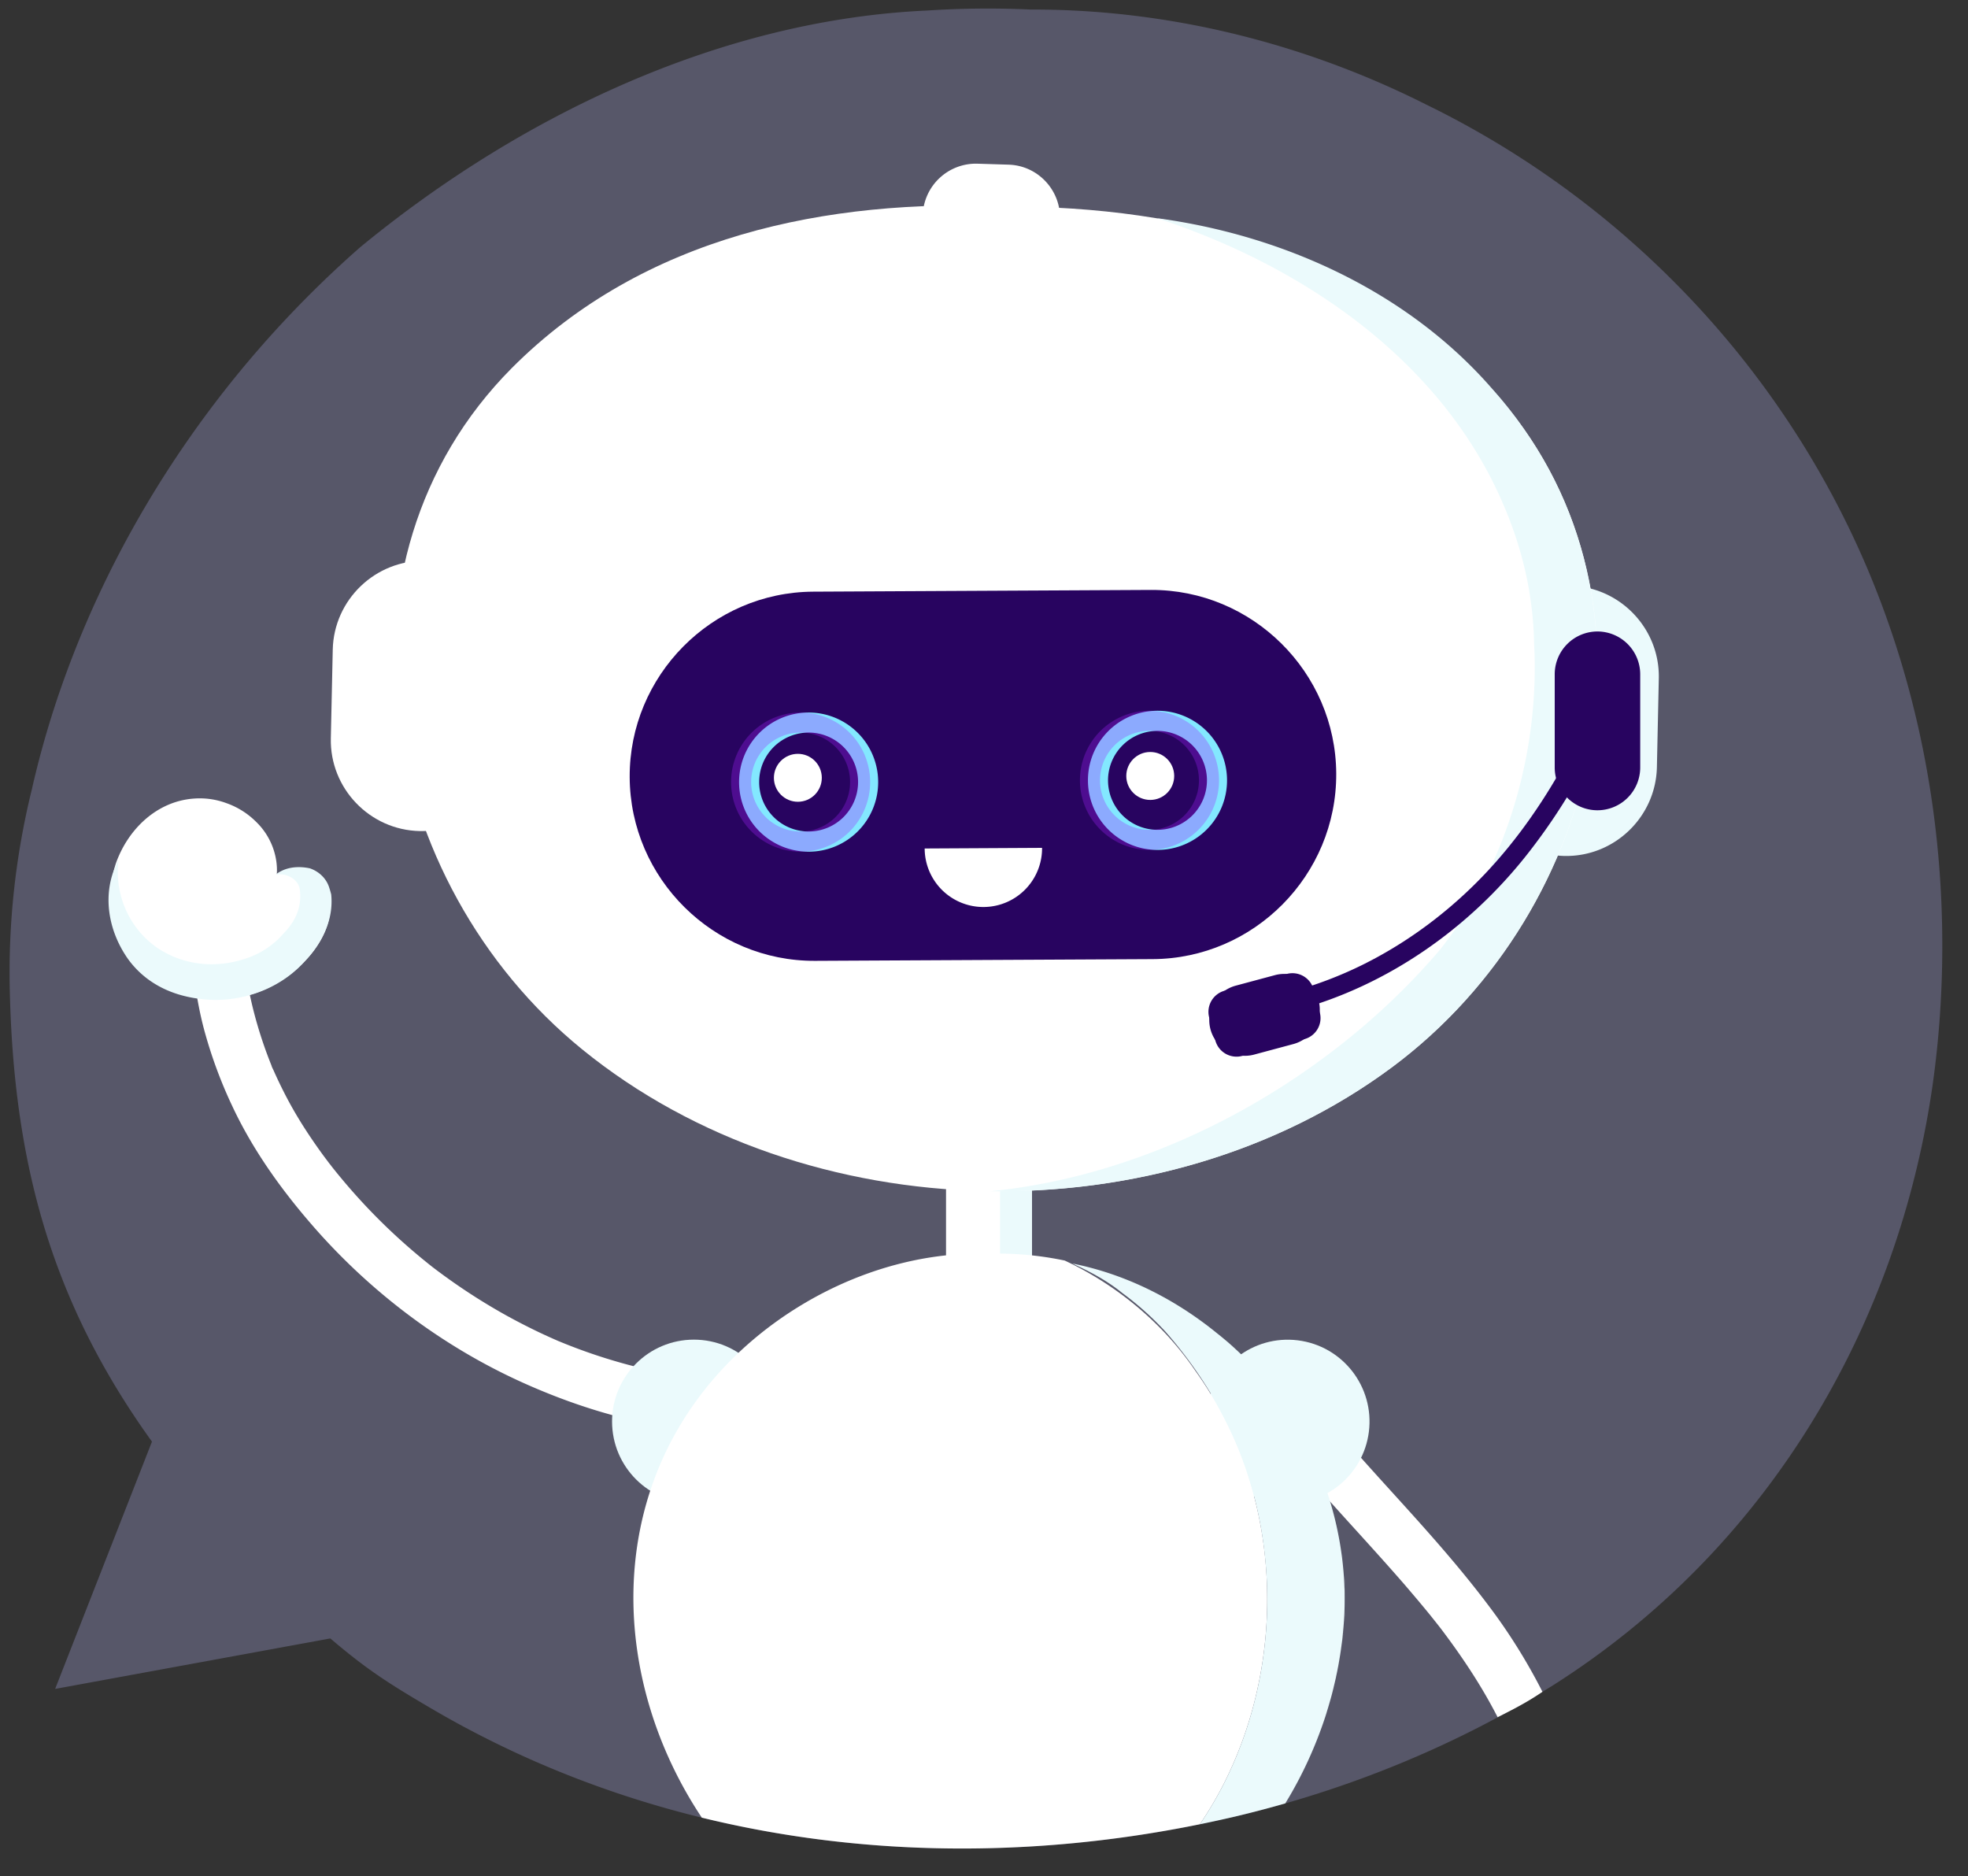 <svg width="150" height="143" fill="none" xmlns="http://www.w3.org/2000/svg"><rect width="100%" height="100%" fill="#333333" stroke="none"/><path d="M142.371 43.431c-6.558-15.53-18.651-28.142-33.674-35.465a68.737 68.737 0 00-7.169-3.114C94.19 2.15 86.388.704 78.561.728a70.774 70.774 0 00-7.905.075c-15.789.714-31.089 8.074-43.205 18.042a81.415 81.415 0 00-5.681 5.496c-7.225 7.704-13 16.882-16.657 26.79a71.65 71.65 0 00-2.7 9.093 58.187 58.187 0 00-1.67 15.154c.295 13.232 3.15 23.815 10.84 34.497l-7.38 18.846 20.975-3.847c2.878 2.456 4.573 3.509 7.897 5.458 18.652 10.86 40.656 12.904 61.059 8.117 8.539-2.02 16.755-5.35 24.262-10.019a62.02 62.02 0 0011.065-8.963c9.826-10.038 15.892-23.045 17.854-36.86.46-3.288.699-6.61.723-9.93.08-9.973-1.756-19.964-5.667-29.246z" fill="#A3A3DB" opacity=".32"/><path d="M52.055 104.91a42.172 42.172 0 01-9.333-2.635l-.31-.127c.535.216.25.103.118.047-.188-.08-.376-.165-.564-.249a38.514 38.514 0 01-1.112-.517 48.539 48.539 0 01-2.183-1.127 46.158 46.158 0 01-5.075-3.26c-.15-.113-.3-.22-.446-.334-.047-.032-.343-.267-.066-.047a46.678 46.678 0 01-2.042-1.691 45.58 45.58 0 01-5.066-5.209 38.19 38.19 0 01-.704-.869c-.07-.09-.136-.178-.206-.263.385.47.122.155.042.052l-.404-.536c-1.028-1.4-1.981-2.851-2.793-4.382a34.818 34.818 0 01-1.052-2.166c-.052-.117-.127-.244-.16-.366.137.526.029.06-.028-.075a32.771 32.771 0 01-1.07-3.106 30.56 30.56 0 01-.742-3.175c-.047-.282-.08-.568-.122-.85.09.564.01.07-.005-.038l-.056-.427c-.08-.62-.15-1.245-.22-1.865-.062-.55-.184-1.015-.587-1.419-.348-.347-.916-.61-1.418-.587-.986.043-2.132.888-2.005 2.006.254 2.231.507 4.463 1.075 6.642a34.992 34.992 0 002.15 5.895c1.554 3.34 3.714 6.37 6.122 9.141 4.418 5.097 9.99 9.292 16.15 12.049 3.53 1.583 7.216 2.757 11.042 3.368.55.089 1.047.089 1.544-.202.418-.244.813-.719.92-1.198.221-.977-.29-2.302-1.394-2.48zm56.515 17.653c.249.3.498.605.742.915l.333.419c.052.07.108.136.16.206 1.624 2.142 3.122 4.383 4.342 6.774 1.16-.583 2.268-1.146 3.418-1.935a43.928 43.928 0 00-3.507-5.759c-1.99-2.739-4.206-5.299-6.469-7.812-2.432-2.701-4.92-5.36-7.202-8.192-.3-.371-.948-.583-1.408-.583-.488 0-1.07.216-1.409.583-.347.38-.605.878-.582 1.409.024.559.235.977.582 1.409 1.991 2.471 4.132 4.81 6.263 7.159 1.08 1.193 2.16 2.391 3.216 3.607.512.597 1.019 1.194 1.521 1.8z" fill="#fff"/><ellipse cx="98.15" cy="108.344" rx="6.238" ry="6.234" transform="rotate(-82.906 98.15 108.344)" fill="#EBFAFC"/><path d="M78.026 88.234H72.74a.637.637 0 00-.634.635v10.545c0 .348.287.634.634.634h5.286a.637.637 0 00.634-.634V88.868a.634.634 0 00-.634-.634z" fill="#fff"/><ellipse cx="52.886" cy="108.339" rx="6.235" ry="6.238" fill="#EBFAFC"/><path d="M78.026 88.234h-2.201c.216 0 .399.287.399.635v10.545c0 .348-.179.634-.4.634h2.203a.637.637 0 00.633-.634V88.868a.634.634 0 00-.633-.634z" fill="#EBFAFC"/><path d="M99.289 109.255zm-.456-.78zm-1-1.522c.16.221.315.446.46.672-.15-.226-.305-.451-.46-.672zm.517.757c.15.225.29.455.431.681a19.44 19.44 0 00-.431-.681zm-1.653-2.232zm-.615-.718zm1.198 1.446zm2.43 3.838zm1.386 3.251zm.61 2.048zm.113.469zm-.211-.845l.105.376-.105-.376zm.394 1.696zm-1.207-4.19zm-.328-.818zm-.362-.812zm1.263 3.283zm-6.361-10.503c.108.108.216.216.324.329a11.083 11.083 0 00-.324-.329zm-6.362-4.753c.146.079.296.163.442.243a54.16 54.16 0 00-.442-.244zm-.478-.26l.45.24-.45-.24zm13.905 18.433c.038.127.068.254.106.381-.038-.127-.068-.254-.106-.381zM89.096 99.118l.437.254-.437-.254zm5.564 4.167zm-9.925-6.187zm-1.005-.343zm-1.023-.305zm6.878 2.955a24.934 24.934 0 01-.001 0zm-3.348-1.71zm.977.441zm5 3.049c.127.099.253.193.375.291-.122-.098-.248-.192-.375-.291zm.451.352zm1.211 1.015c.108.094.21.192.319.286-.108-.094-.216-.187-.32-.286zm-3.39-2.584c.136.09.277.179.413.273a61.246 61.246 0 01-.413-.273zm3.774 2.936c.113.104.226.212.339.315-.113-.108-.226-.211-.338-.315zm-3.342-2.649l.39.268c-.127-.09-.259-.179-.39-.268zm.896.629c.123.09.245.179.362.273-.122-.09-.24-.183-.362-.273zm-.45-.319c.131.094.263.188.39.282-.127-.099-.259-.188-.39-.282zm2.113 1.644l.352.31a5.689 5.689 0 00-.352-.31zm8.896 17.028zm-1.347 11.579a31.5 31.5 0 01-3.061 6.632h.004a31.4 31.4 0 003.174-7.003c-.037.122-.08.249-.117.371zm.591-2.067c-.061.254-.131.507-.197.756.07-.253.136-.502.197-.756zm.912-6.046a9.365 9.365 0 01-.084.771c.031-.254.063-.512.084-.771zm-6.517-18.023c-.094-.104-.188-.212-.287-.315-.108-.113-.211-.225-.324-.338l.324.338.287.315zm5.38 24.919c-.071.254-.146.503-.221.752.08-.249.15-.503.221-.752zm1.136-7.765zm-11.075 17.202a28.596 28.596 0 001.869-3.175 30.388 30.388 0 002.46-6.863c1.638-7.131.793-14.839-2.676-21.288a26.305 26.305 0 00-1.972-3.199 23.754 23.754 0 00-2.45-3.035 25.317 25.317 0 00-7.53-5.402 24.818 24.818 0 00-4.563-.526c-.405-.01-.804-.005-1.208.01a20.654 20.654 0 00-1.206-.01c-7.164.132-14.3 3.598-19.136 8.817-9.027 9.742-8.478 23.759-1.549 34.168 12.422 3.04 25.45 3.054 37.961.503zm10.992-18.935c.031.258.063.512.084.77a9.583 9.583 0 00-.084-.77zm-.302 6.069c-.043.258-.085.512-.132.766.047-.254.089-.508.132-.766zm.122-.864a40.7 40.7 0 01-.108.77c.042-.254.075-.512.108-.77zm-.113-7.788zm-.333 10.376zm.685-6.924c.021.259.021.517.021.771 0-.259-.01-.517-.021-.771zm-.12 3.471c-.029.259-.064.517-.105.771l.105-.771zm-.105-6.064c.041.254.076.512.105.766-.029-.258-.07-.512-.105-.766zm-.286 8.657zm.485-3.462z" fill="#fff"/><path d="M92.182 101.168c.031.021.053.043.084.064-.031-.021-.053-.043-.084-.064zm-3.076-2.028c.01 0 .02.01.02.01s-.01 0-.02-.01zm2.652 1.71l.106.094c-.035-.042-.07-.063-.106-.094zm10.12 26.95c-.01.037-.031.069-.042.105.021-.036.032-.073.042-.105zm.174-.86c-.01.037-.031.074-.042.106a.425.425 0 00.042-.106zm-9.462-25.464l.105.106c-.028-.027-.063-.071-.106-.106zm-8.853-4.699c.01 0 .02.01.031.01-.01 0-.02-.01-.031-.01zm10.099 5.743c.032.032.064.053.095.084a.65.65 0 01-.095-.084zm-.435-.377c.033.038.073.068.106.106-.033-.038-.066-.068-.106-.106zm-3.873-2.758a.641.641 0 01.106.074.396.396 0 00-.106-.074zm-.903-.515l.063.032c-.01 0-.032-.02-.063-.031zm1.805 1.067a.749.749 0 00.105.084c-.04-.021-.073-.053-.105-.084zm-4.202-2.233c.022.01.043.021.053.021a.08.08 0 01-.053-.02zm1.915.91c.02.01.052.021.073.042-.02-.02-.052-.031-.073-.042zm13.075 31.737c-.021.037-.042.068-.063.105.021-.037.042-.068.063-.105zm.249-.846c-.022.037-.043.069-.064.106.021-.037.042-.069.064-.106zm.217-.85c-.021.037-.031.069-.052.105.021-.036.042-.068.052-.105zm-10.767-28.394c.01.011.031.021.042.032a.147.147 0 00-.042-.032zm.391.267zm-4.126-2.393a.3.3 0 01.084.042c-.02-.01-.053-.02-.084-.042zm13.59 14.244c.031.033.052.072.073.105-.021-.033-.052-.066-.073-.105zm1.688 7.628c0 .037.011.074.011.106 0-.037-.011-.069-.011-.106zm-1.108-5.97c.021.037.042.068.063.105a1.618 1.618 0 00-.063-.105zm-.276-.832c.021.034.053.073.074.106-.032-.033-.053-.072-.074-.106zm-.641-1.644c.032.034.053.072.085.106-.032-.034-.064-.067-.085-.106zm-.766-1.606c.032.033.063.066.105.105a.634.634 0 01-.105-.105zm2.833 10.917c0 .036 0 .073.011.105-.011-.032-.011-.069-.011-.105zm-2.436-10.119c.032.034.063.073.095.106a1.686 1.686 0 01-.095-.106zm1.744 4.966c.021.036.032.068.053.105-.021-.037-.032-.069-.053-.105zm.191.85c.01.037.031.068.042.105-.021-.037-.032-.074-.042-.105zm.157.855l.032.105c-.011-.037-.021-.074-.032-.105zm.229 1.719c.01.037.01.074.021.105-.011-.037-.011-.068-.021-.105zm-.788-4.27c.021.037.042.068.052.105-.021-.037-.042-.068-.052-.105zm.686 3.406c.011.036.021.073.032.105-.011-.032-.021-.069-.032-.105zm-.09 7.797l-.032.106c.011-.032.021-.069.032-.106zm-6.864-22.124c.035.033.07.072.105.105-.028-.033-.07-.072-.105-.105zm-.366-.376c.031.031.073.063.105.105a.488.488 0 01-.105-.105zm1.047 1.104c.035.037.07.068.105.105-.035-.037-.07-.068-.105-.105zm6.305 20.532l-.032.105c.011-.031.021-.068.032-.105zm-8.127-22.369c.038.032.075.073.105.105a.675.675 0 00-.105-.105zm8.218 21.505c-.011.036-.011.073-.021.105 0-.037.01-.074.021-.105zm-7.814-21.129l.105.105c-.03-.037-.068-.068-.105-.105zm4.648 5.951c.031.034.073.067.105.106-.032-.039-.074-.072-.105-.106zm3.266 13.439c0 .037 0 .074-.01.106.01-.037.01-.069.01-.106zm-3.726-14.218c.038.035.067.07.105.105-.029-.035-.067-.07-.105-.105zm-.489-.766l.106.105-.106-.105zm-1.075-1.498c.04.037.073.074.106.105-.033-.037-.073-.068-.106-.105zm-.587-.729l.106.106c-.038-.037-.068-.075-.106-.106zm1.141 1.471zm4.699 16.61c0 .036-.011.073-.011.105 0-.037 0-.069.011-.105z" fill="#EBFAFC"/><path d="M88.857 101.523c2.995 3.415 5.343 7.502 6.563 11.903a30.61 30.61 0 01.84 3.965 32.37 32.37 0 01.325 4.044 31.846 31.846 0 01-.803 7.563 30.384 30.384 0 01-2.46 6.863 28.58 28.58 0 01-1.869 3.175 103.1 103.1 0 002.686-.587 86.85 86.85 0 003.821-1.001 31.254 31.254 0 003.061-6.632c.042-.127.08-.249.117-.376l.029-.094a42.643 42.643 0 00.248-.846c.071-.253.137-.502.198-.756l.023-.094c.061-.253.122-.507.179-.761.004-.033.014-.061.018-.094.057-.253.108-.507.155-.765.005-.033.014-.066.019-.094.047-.254.089-.512.131-.766l.015-.094c.037-.258.075-.512.108-.77l.014-.094c.032-.259.061-.512.084-.771.747-7.21-1.737-14.575-6.511-19.916-.953-1.067-2-2.058-3.132-2.946-3.21-2.606-6.967-4.485-11.004-5.284 1.361.61 2.676 1.315 3.826 2.25a23.144 23.144 0 013.32 2.978z" fill="#EBFAFC"/><path d="M25.089 68.149c-.32-1.56-1.634-2.373-3.192-1.88a2.92 2.92 0 00-.798.358c.089-1.349-.418-2.739-1.343-3.749a7.148 7.148 0 00-.54-.526 6.02 6.02 0 00-1.962-1.141 5.838 5.838 0 00-2.46-.348c-2.817.193-5.043 2.316-5.972 4.97-.817 2.574-.324 5.444 1.418 7.497.347.408.746.789 1.192 1.127 2.362 1.72 5.404 2.137 8.16 1.189 2.84-.987 6.182-4.148 5.497-7.497z" fill="#fff"/><path d="M25.066 67.566c-.24-.667-.784-1.156-1.446-1.386-.911-.192-1.878-.103-2.61.48.84-.146 1.76.356 1.845 1.17.13 1.037-.165 1.916-.69 2.658a5.596 5.596 0 01-.592.7c-.404.465-.864.85-1.362 1.17a6.563 6.563 0 01-1.586.732c-2.08.672-4.338.526-6.305-.639-2.404-1.456-3.643-4.227-3.277-6.924-1.31 2.405-.873 5.323.727 7.582 1.601 2.189 4.08 3.063 6.653 3.1.516 0 1.033-.042 1.544-.127 2.043-.333 3.995-1.338 5.343-2.912.314-.338.61-.705.864-1.09.77-1.155 1.216-2.49 1.07-3.913a7.304 7.304 0 00-.178-.6zm94.607-22.923c-3.803-.084-6.976 2.96-7.061 6.764l-.145 6.764c-.085 3.805 2.957 6.98 6.76 7.065 3.803.085 6.976-2.96 7.061-6.764l.145-6.764c.085-3.805-2.957-6.98-6.76-7.065z" fill="#EBFAFC"/><path d="M113.729 29.673c-9.61-10.513-23.463-13.947-37.073-13.937-13.596-.602-27.586 2.226-37.642 12.311-14.652 14.74-10.286 39.19 5.352 51.925C61.45 93.876 88.51 94.43 106.129 81.315c16.173-12.04 21.595-36.277 7.6-51.642z" fill="#fff"/><path d="M113.744 29.644c-6.446-7.417-15.939-11.72-25.568-13.016C99.19 20.212 109.8 27.38 114.523 38.311c.498 1.132.92 2.288 1.272 3.467a27.237 27.237 0 011.136 7.351c.052.968.061 1.94.028 2.912a36.498 36.498 0 01-4.68 16.685 33.756 33.756 0 01-2.549 3.688c-2.737 3.208-5.934 6.13-9.455 8.657-7.193 5.186-15.901 8.836-24.779 9.719 10.953.14 21.934-3.002 30.619-9.465 13.145-9.785 19.187-27.62 13.488-42.206a30.066 30.066 0 00-1.526-3.302 31.323 31.323 0 00-1.953-3.162 31.603 31.603 0 00-2.38-3.01z" fill="#EBFAFC"/><path d="M32.422 42.745c-3.802-.084-6.976 2.96-7.06 6.765l-.146 6.764c-.084 3.804 2.958 6.98 6.76 7.065 3.803.084 6.977-2.96 7.061-6.765l.146-6.764c.08-3.805-2.963-6.98-6.76-7.065z" fill="#fff"/><path d="M87.716 44.962l-25.732.132c-7.732.038-14.027 6.402-13.99 14.139.038 7.736 6.4 14.036 14.131 13.998l25.732-.131c7.732-.038 14.027-6.403 13.99-14.14-.038-7.736-6.399-14.035-14.131-13.998z" fill="#280460"/><path d="M70.478 64.668v.01a4.474 4.474 0 108.948-.048v-.01l-8.948.048z" fill="#fff"/><path fill-rule="evenodd" clip-rule="evenodd" d="M56.332 59.637a5.296 5.296 0 015.272-5.331 5.296 5.296 0 015.329 5.275 5.296 5.296 0 01-5.272 5.331 5.296 5.296 0 01-5.329-5.275zm1.53-.014a3.77 3.77 0 103.752-3.79 3.77 3.77 0 00-3.751 3.79zm25.061-.123a5.296 5.296 0 015.272-5.33 5.302 5.302 0 015.329 5.274 5.296 5.296 0 01-5.273 5.332 5.296 5.296 0 01-5.328-5.275zm1.53-.009a3.77 3.77 0 003.789 3.754 3.77 3.77 0 10-3.789-3.753z" fill="#83E8FF"/><path fill-rule="evenodd" clip-rule="evenodd" d="M55.722 59.637a5.296 5.296 0 015.272-5.331 5.296 5.296 0 015.328 5.275 5.296 5.296 0 01-5.272 5.331 5.296 5.296 0 01-5.328-5.275zm1.53-.014a3.77 3.77 0 107.54-.038 3.77 3.77 0 10-7.54.038zm25.061-.123a5.296 5.296 0 015.272-5.33 5.302 5.302 0 015.328 5.274 5.296 5.296 0 01-5.272 5.332 5.296 5.296 0 01-5.328-5.275zm1.53-.009a3.77 3.77 0 003.789 3.754 3.77 3.77 0 10-3.789-3.753z" fill="#A122FC" opacity=".31"/><ellipse cx="60.812" cy="59.281" rx="1.826" ry="1.827" transform="rotate(-.292 60.812 59.281)" fill="#fff"/><ellipse cx="87.671" cy="59.14" rx="1.826" ry="1.827" transform="rotate(-.292 87.67 59.14)" fill="#fff"/><path d="M76.89 12.55l-2.394-.074a4.053 4.053 0 00-4.164 3.903l-.076 2.396a4.054 4.054 0 003.902 4.166l2.394.076a4.054 4.054 0 004.164-3.904l.075-2.396c.07-2.221-1.685-4.096-3.901-4.166z" fill="#fff"/><path d="M118.94 58.73c-1.845 3.232-4.06 6.267-6.736 8.864-2.456 2.387-5.263 4.406-8.329 5.928a30.138 30.138 0 01-5.413 2.058c-.901.244-.52 1.653.39 1.404 6.939-1.893 13.098-6.224 17.535-11.851a45.656 45.656 0 003.816-5.67c.465-.813-.793-1.55-1.263-.733z" fill="#280460"/><path d="M121.758 48.27a3.124 3.124 0 00-3.113 3.114v7.107a3.124 3.124 0 003.113 3.114 3.123 3.123 0 003.112-3.114v-7.107a3.117 3.117 0 00-3.112-3.115z" fill="#280460"/><path fill-rule="evenodd" clip-rule="evenodd" d="M118.5 58.495c0 1.795 1.46 3.26 3.258 3.26a3.261 3.261 0 003.258-3.26v-7.107a3.267 3.267 0 00-3.258-3.26 3.263 3.263 0 00-3.258 3.26v7.108zm.291-7.111a2.97 2.97 0 012.967-2.969 2.969 2.969 0 012.967 2.969v7.107a2.975 2.975 0 01-2.967 2.968 2.97 2.97 0 01-2.967-2.968v-7.107z" fill="#280460"/><path d="M99.425 79.197l-4.756 1.282a1.67 1.67 0 01-2.033-1.17l-.474-1.766a1.67 1.67 0 011.169-2.034l4.756-1.282a1.669 1.669 0 012.032 1.17l.475 1.766a1.664 1.664 0 01-1.17 2.034z" fill="#280460"/><path fill-rule="evenodd" clip-rule="evenodd" d="M93.528 80.103a2.7 2.7 0 002.061.273l2.99-.803a2.698 2.698 0 001.649-1.269 2.71 2.71 0 00.272-2.062 2.698 2.698 0 00-1.268-1.649 2.704 2.704 0 00-2.06-.272l-2.991.803a2.72 2.72 0 00-.653 4.98zm3.714-5.5a2.387 2.387 0 011.84.244c.564.324.963.846 1.132 1.47a2.433 2.433 0 01-.245 1.842A2.405 2.405 0 0198.5 79.29l-2.99.803a2.426 2.426 0 01-1.84-.244 2.407 2.407 0 01-1.132-1.47 2.43 2.43 0 011.713-2.974l2.99-.803z" fill="#280460"/></svg>